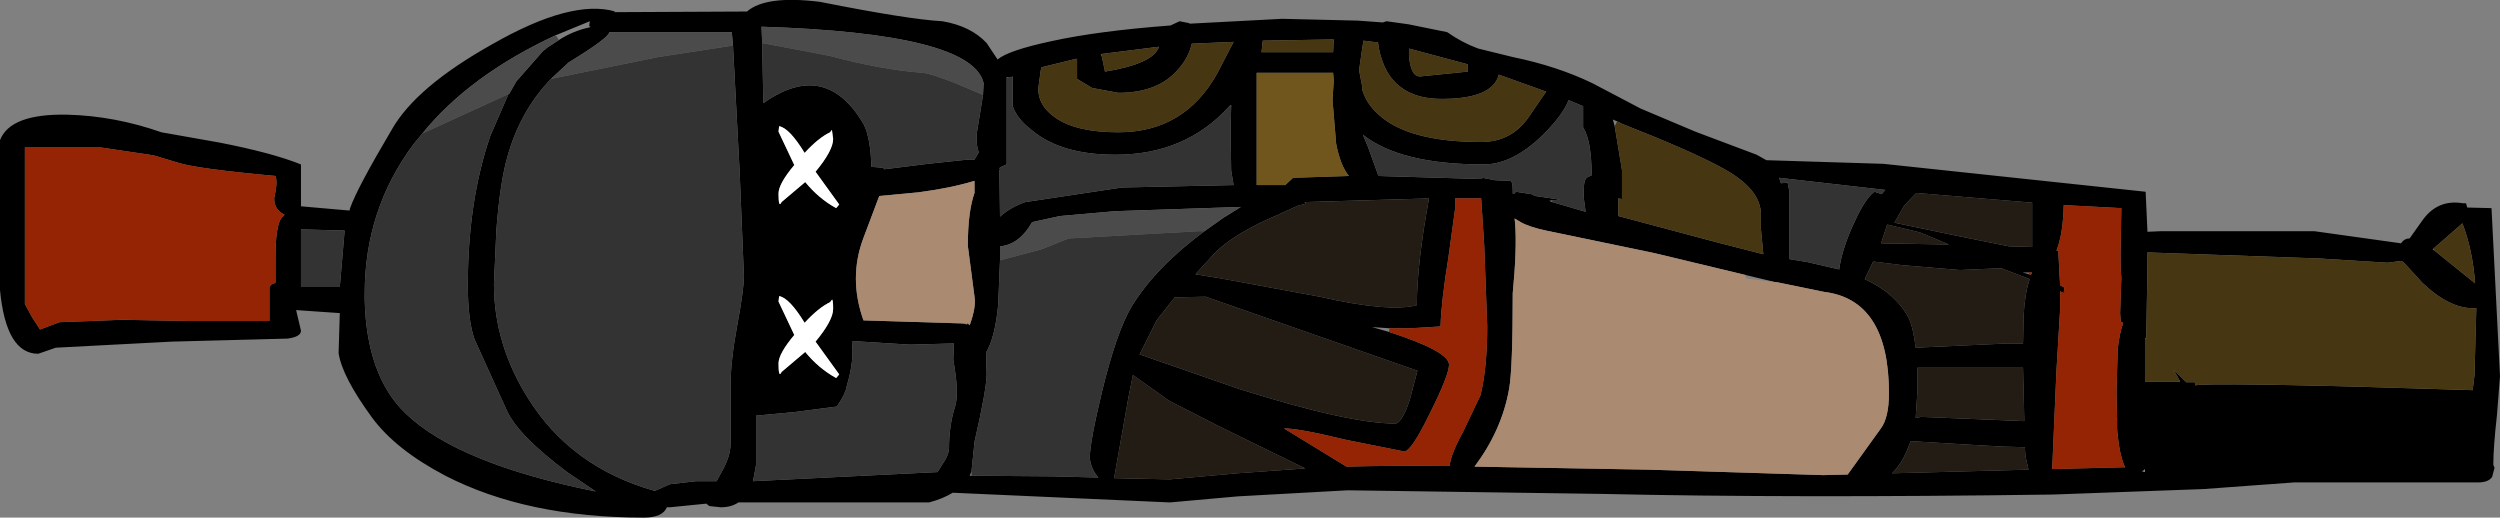 <?xml version="1.0" encoding="UTF-8" standalone="no"?>
<svg xmlns:ffdec="https://www.free-decompiler.com/flash" xmlns:xlink="http://www.w3.org/1999/xlink" ffdec:objectType="shape" height="42.65px" width="206.0px" xmlns="http://www.w3.org/2000/svg">
  <rect width="100%" height="100%" fill="#808080" stroke="none"/>
  <g transform="matrix(1.0, 0.0, 0.0, 1.0, 103.0, 21.3)">
    <path d="M11.25 -19.55 L13.05 -19.3 16.25 -18.65 Q17.45 -17.8 18.8 -17.3 L21.65 -16.6 Q25.3 -15.85 28.2 -14.45 L32.2 -12.35 36.7 -10.45 41.75 -8.55 42.55 -8.1 52.2 -7.8 73.8 -5.5 73.95 -2.2 75.05 -2.25 87.7 -2.25 94.85 -1.25 Q95.1 -1.65 95.55 -1.65 L96.65 -3.2 Q97.9 -4.9 99.95 -4.55 L100.2 -4.55 100.3 -4.2 102.3 -4.15 103.0 9.7 102.75 12.9 Q102.45 15.55 102.45 17.0 L102.55 17.25 102.35 18.0 Q102.05 18.45 101.2 18.45 L101.05 18.45 86.45 18.45 86.05 18.45 78.55 19.0 66.15 19.45 Q44.7 19.75 29.1 19.4 L8.05 19.1 -1.0 19.6 -6.6 20.1 -24.5 19.3 Q-25.3 19.8 -26.45 20.1 L-42.15 20.1 Q-42.75 20.5 -43.6 20.5 L-44.55 20.4 -44.8 20.2 -47.8 20.5 -48.05 20.5 Q-48.4 21.35 -49.95 21.35 -59.6 21.35 -66.3 17.9 -70.4 15.75 -72.35 13.1 -74.8 9.75 -75.1 7.8 L-75.0 4.5 -78.6 4.25 -78.2 5.95 Q-78.2 6.45 -79.3 6.6 L-88.85 6.85 -98.4 7.35 -99.85 7.85 Q-102.5 7.85 -103.0 2.6 L-103.0 -2.8 -103.0 -9.75 Q-102.15 -11.95 -97.45 -11.85 -93.55 -11.75 -89.7 -10.4 L-84.9 -9.55 Q-80.55 -8.7 -78.2 -7.75 L-78.2 -4.3 -74.2 -3.95 -74.15 -4.15 Q-73.6 -5.75 -70.7 -10.65 -68.7 -14.15 -62.45 -17.65 -55.9 -21.4 -52.3 -20.35 L-52.45 -20.3 -51.95 -20.3 -41.45 -20.35 Q-39.9 -21.7 -35.45 -21.15 -28.15 -19.7 -25.35 -19.55 -23.0 -19.15 -21.7 -17.75 L-20.8 -16.4 Q-19.9 -17.15 -16.4 -17.9 -12.55 -18.75 -6.55 -19.2 L-5.8 -19.55 -5.05 -19.4 -4.95 -19.35 2.65 -19.75 8.9 -19.6 10.95 -19.45 11.25 -19.55 M13.1 -16.7 Q13.25 -15.0 14.0 -15.0 L17.95 -15.4 17.95 -16.0 13.1 -17.3 13.1 -16.7 M10.55 -17.8 L9.35 -17.95 9.25 -17.35 9.0 -15.6 9.0 -15.45 9.25 -14.15 9.25 -13.9 Q9.6 -12.75 10.55 -11.9 13.0 -9.6 19.05 -9.6 21.65 -9.6 23.1 -11.85 L24.4 -13.75 20.5 -15.15 Q20.0 -13.15 15.8 -13.15 12.25 -13.15 11.05 -15.9 10.65 -16.85 10.55 -17.8 M0.95 -17.0 L6.85 -17.0 6.9 -18.05 1.05 -17.95 0.95 -17.0 M6.85 -15.3 L0.55 -15.3 0.55 -6.05 2.9 -6.05 3.55 -6.65 8.15 -6.8 Q7.45 -7.65 7.1 -9.45 L6.8 -13.05 6.9 -14.65 6.85 -15.3 M24.9 -4.65 L27.65 -3.85 27.65 -3.9 27.5 -5.0 27.5 -5.6 Q27.5 -6.5 27.8 -6.7 L28.15 -6.85 Q28.15 -9.7 27.45 -10.8 L27.45 -12.55 26.25 -13.05 Q25.8 -11.85 24.15 -10.2 21.65 -7.75 19.25 -7.75 12.4 -7.75 9.3 -10.2 L9.7 -9.25 10.55 -6.9 10.55 -6.8 19.0 -6.55 19.1 -6.55 19.15 -6.65 20.2 -6.45 21.25 -6.4 21.45 -6.4 Q21.65 -6.35 21.65 -5.6 L21.65 -5.35 21.8 -5.35 21.9 -5.5 23.2 -5.3 23.5 -5.15 25.55 -4.85 24.9 -4.8 24.65 -4.75 24.9 -4.65 M4.55 -4.5 L3.95 -4.35 2.3 -3.6 Q-1.35 -2.05 -2.95 -0.4 L-4.5 1.3 -2.35 1.65 5.75 3.15 Q11.45 4.45 13.75 3.85 13.75 0.5 14.75 -4.95 L4.55 -4.65 4.5 -4.65 4.55 -4.5 M11.45 6.05 Q16.4 7.65 16.4 8.75 16.4 9.6 14.85 12.7 13.3 15.9 12.7 15.9 L7.95 14.95 Q4.05 14.0 2.8 14.0 L7.95 17.15 Q11.7 17.05 16.45 17.1 16.55 16.1 17.55 14.3 L19.0 11.25 Q19.55 8.95 19.55 5.6 L19.3 -1.1 19.05 -4.95 16.9 -4.95 16.9 -4.1 16.35 -0.1 Q15.75 3.6 15.7 5.6 L13.2 5.75 11.5 5.75 10.05 5.65 11.45 6.05 M30.25 -11.3 L29.9 -11.45 30.05 -10.9 30.65 -7.3 30.65 -4.9 30.35 -4.95 30.35 -4.85 30.35 -3.5 38.4 -1.35 42.3 -0.35 42.1 -2.45 42.1 -3.85 42.05 -4.15 Q41.7 -6.0 38.75 -7.55 36.25 -8.9 30.65 -11.1 L30.25 -11.3 M40.8 1.35 L33.3 -0.45 24.4 -2.3 Q23.0 -2.6 22.3 -3.0 L21.8 -3.3 21.85 -2.85 Q22.0 -0.75 21.65 2.85 21.65 9.1 21.35 10.75 20.75 14.15 18.5 17.15 L32.85 17.4 47.25 17.85 49.25 17.8 51.95 14.05 Q52.65 13.15 52.65 11.1 52.65 3.4 47.3 2.75 L43.4 1.95 43.3 1.95 40.8 1.35 M44.3 -6.25 L44.45 -5.5 44.45 0.05 45.95 0.3 48.55 0.9 Q48.75 -0.6 49.6 -2.55 L49.9 -3.2 Q50.75 -5.0 51.45 -5.5 L52.05 -5.3 52.35 -5.65 43.6 -6.65 43.75 -6.2 44.3 -6.25 M53.9 -4.35 L53.1 -2.95 58.1 -1.9 62.55 -1.0 64.45 -0.95 64.45 -4.6 54.9 -5.4 53.9 -4.35 M52.0 -1.25 L57.6 -1.15 55.2 -2.15 52.5 -2.8 52.0 -1.25 M71.45 13.25 L71.4 11.0 71.5 7.45 Q71.65 6.15 71.95 5.3 L71.75 5.2 71.7 4.5 71.8 1.6 Q71.7 0.45 71.75 -1.3 L71.8 -4.15 67.05 -4.4 Q67.0 -2.0 66.45 -0.65 L66.6 -0.65 66.75 2.2 67.1 2.4 67.05 2.85 66.75 2.7 66.75 4.25 66.45 9.25 66.1 17.35 72.05 17.2 72.1 17.2 72.05 17.1 Q71.65 16.1 71.5 14.6 L71.45 14.0 71.45 13.35 71.45 13.25 M97.5 -0.8 L97.45 -0.75 97.6 -0.65 100.95 2.05 Q100.75 -0.7 99.9 -2.9 L97.5 -0.8 M73.75 6.6 L73.75 10.15 73.85 10.15 76.65 10.15 76.1 9.15 77.15 10.2 77.85 10.2 77.9 10.45 78.3 10.4 Q82.3 10.25 100.75 10.85 L100.9 9.6 101.05 4.1 100.8 4.1 Q98.8 4.1 96.6 2.0 L95.05 0.3 94.85 0.2 93.75 0.35 88.15 0.0 73.95 -0.5 73.95 0.65 73.85 6.6 73.75 6.55 73.75 6.6 M64.15 1.15 L63.65 1.15 64.2 1.3 64.35 1.35 64.45 1.15 64.15 1.15 M64.25 1.7 L61.9 0.8 58.5 0.95 53.75 0.55 51.35 0.25 50.65 1.7 Q51.95 2.3 52.85 3.1 53.75 3.9 54.25 4.85 54.65 5.65 54.85 7.35 L62.45 7.0 63.7 7.0 63.75 4.65 Q63.85 2.85 64.25 1.7 M63.8 13.2 L63.7 9.0 55.0 9.0 55.0 10.85 54.85 13.15 55.3 13.05 63.8 13.4 63.8 13.2 M63.85 15.55 L62.05 15.5 59.4 15.35 54.45 15.05 54.3 15.4 Q53.75 16.9 52.9 17.7 L64.15 17.4 63.9 16.3 63.85 15.55 M73.75 17.6 L73.75 17.35 73.5 17.55 73.75 17.6 M13.8 9.25 L-3.65 3.15 -6.2 3.2 -7.7 5.1 -9.1 7.9 -0.9 10.75 Q8.15 13.6 11.95 13.6 12.5 13.6 13.15 11.7 L13.8 9.25 M-94.7 -9.15 L-100.95 -9.15 -100.95 3.75 -100.35 4.85 -99.7 5.85 -98.1 5.25 -92.95 5.05 -87.55 5.15 -80.8 5.15 -80.8 2.35 -80.65 2.15 -80.3 2.0 -80.3 -0.05 Q-80.3 -2.7 -79.8 -3.35 L-79.55 -3.6 Q-80.45 -4.05 -80.4 -5.0 -80.1 -6.3 -80.3 -6.8 -86.85 -7.4 -88.35 -7.9 L-90.35 -8.5 -94.7 -9.15 M-61.1 -13.55 L-61.05 -13.55 -60.45 -14.6 -58.25 -17.1 -58.2 -17.15 -58.1 -17.2 -58.05 -17.25 -58.0 -17.3 -57.95 -17.35 -56.95 -18.0 Q-55.8 -18.75 -54.4 -19.05 L-54.35 -19.1 -54.45 -19.15 -54.4 -19.55 -57.2 -18.4 Q-64.3 -15.1 -68.2 -10.3 L-68.9 -9.45 Q-72.95 -4.05 -72.95 2.9 L-72.95 3.4 Q-72.8 9.65 -69.6 12.75 -65.3 16.9 -53.9 19.2 L-56.2 17.65 Q-60.3 14.6 -61.25 12.5 L-63.9 6.65 Q-64.45 5.1 -64.45 2.2 -64.45 -4.7 -62.6 -10.1 L-61.1 -13.55 M-78.2 -2.4 L-78.2 2.35 -75.0 2.35 -74.6 -2.3 -78.2 -2.4 M-57.6 -14.8 Q-60.15 -12.15 -61.2 -8.35 -61.8 -6.25 -62.1 -2.35 L-62.3 2.1 Q-62.3 7.05 -59.5 11.5 -55.95 17.2 -49.05 19.15 L-47.8 18.6 -45.65 18.35 -43.95 18.35 -43.6 17.7 Q-42.8 16.35 -42.8 15.25 L-42.8 10.5 Q-42.8 8.45 -42.25 5.5 -41.7 2.55 -41.7 1.45 L-42.05 -7.1 -42.6 -17.55 -42.7 -18.65 -52.8 -18.65 Q-52.8 -18.2 -56.15 -16.15 L-57.6 -14.8 M-22.0 -13.45 L-21.95 -14.45 Q-22.9 -18.55 -40.25 -19.1 L-40.2 -17.75 -40.1 -12.8 Q-34.95 -16.45 -31.8 -11.0 -31.25 -9.8 -31.2 -7.55 L-30.5 -7.5 -30.2 -7.45 -30.15 -7.35 -26.55 -7.8 -23.25 -8.15 -22.7 -8.15 -22.35 -8.75 Q-22.65 -9.6 -22.45 -10.7 L-22.0 -13.45 M-34.45 -10.6 L-34.6 -10.4 Q-35.55 -9.95 -36.7 -8.7 -37.95 -10.75 -38.8 -10.9 L-38.85 -10.45 -37.55 -7.7 Q-38.85 -6.15 -38.85 -5.35 -38.85 -4.1 -38.6 -4.65 L-36.65 -6.3 Q-35.55 -4.95 -34.1 -4.15 L-33.85 -4.45 -35.8 -7.15 Q-34.35 -8.9 -34.35 -9.85 L-34.45 -10.6 M-23.25 5.35 L-23.1 5.5 Q-22.55 4.0 -22.7 3.15 L-23.25 -1.05 Q-23.25 -3.85 -22.7 -5.4 L-22.7 -6.4 Q-24.65 -5.8 -27.35 -5.45 L-30.55 -5.15 -31.85 -1.7 Q-33.1 1.6 -31.85 5.1 L-23.7 5.35 -23.45 5.4 -23.35 5.45 -23.25 5.35 M-20.05 -14.9 L-20.05 -7.75 -20.5 -7.55 -20.65 -7.45 -20.6 -7.3 -20.65 -7.25 -20.6 -3.45 Q-19.7 -4.25 -18.5 -4.65 L-10.55 -5.85 -1.35 -6.05 -1.55 -7.25 -1.6 -10.55 -1.55 -12.55 -1.55 -12.65 -1.7 -12.55 Q-5.3 -8.55 -11.1 -8.55 -15.55 -8.55 -17.95 -10.55 -19.2 -11.5 -19.55 -12.55 L-19.55 -15.0 -19.8 -14.9 -20.05 -14.95 -20.05 -14.9 M-1.35 -17.85 L-4.8 -17.7 Q-5.05 -16.55 -5.95 -15.55 -7.6 -13.65 -10.85 -13.65 L-13.0 -14.05 -14.25 -14.8 -14.25 -16.45 -14.35 -16.45 -17.2 -15.75 -17.25 -15.45 -17.45 -14.0 Q-17.45 -12.6 -16.1 -11.65 -14.4 -10.4 -10.85 -10.4 -5.4 -10.4 -2.7 -15.25 L-1.35 -17.85 M-12.25 -16.85 L-12.3 -16.85 -12.2 -16.6 -11.95 -15.4 Q-7.95 -16.05 -7.5 -17.45 L-12.25 -16.85 M-3.75 -2.25 L-2.2 -3.35 -0.75 -4.25 -11.1 -3.9 -15.65 -3.5 -17.95 -3.0 Q-19.0 -1.15 -20.6 -1.0 L-20.6 0.15 -20.75 3.8 Q-21.0 6.5 -21.75 7.75 L-21.7 9.5 Q-21.7 10.75 -22.7 15.1 L-22.95 17.55 -23.1 17.9 -22.95 17.9 -16.3 17.95 -12.5 18.05 Q-13.1 17.35 -13.2 16.45 -13.2 15.15 -12.2 11.0 -11.0 6.05 -9.75 3.95 -7.75 0.7 -3.75 -2.25 M-9.65 9.6 L-10.0 11.35 -11.2 18.1 -6.6 18.2 -1.05 17.7 4.55 17.3 -2.7 13.75 -6.7 11.7 -9.65 9.6 M-24.45 8.35 L-24.4 7.0 -28.0 7.1 -32.8 6.8 -32.75 7.65 Q-32.75 8.9 -33.25 10.6 -33.35 11.2 -34.05 12.2 L-37.5 12.65 -40.7 12.95 -40.7 17.0 -40.95 18.35 -25.75 17.6 -25.15 16.65 Q-24.8 16.05 -24.8 15.65 -24.8 13.75 -24.3 12.2 -23.95 11.1 -24.45 8.35 M-34.45 3.4 L-34.6 3.6 Q-35.55 4.05 -36.7 5.3 -37.95 3.25 -38.8 3.1 L-38.85 3.55 -37.55 6.3 Q-38.85 7.85 -38.85 8.65 -38.85 9.9 -38.6 9.35 L-36.65 7.7 Q-35.55 9.05 -34.1 9.85 L-33.85 9.55 -35.8 6.85 Q-34.35 5.1 -34.35 4.15 -34.35 3.35 -34.45 3.4" fill="#000000" fill-rule="evenodd" stroke="none"/>
    <path d="M-56.95 -18.0 L-57.95 -17.35 -58.0 -17.3 -58.05 -17.25 -58.1 -17.2 -58.2 -17.15 -58.25 -17.1 -60.45 -14.6 -61.05 -13.55 -61.1 -13.55 -65.35 -11.6 -68.2 -10.3 Q-64.3 -15.1 -57.2 -18.4 L-56.95 -18.0 M-42.6 -17.55 L-48.75 -16.6 -57.6 -14.8 -56.15 -16.15 Q-52.8 -18.2 -52.8 -18.65 L-42.7 -18.65 -42.6 -17.55 M-40.2 -17.75 L-40.25 -19.1 Q-22.9 -18.55 -21.95 -14.45 L-22.0 -13.45 -22.15 -13.55 Q-25.95 -15.2 -26.95 -15.3 -30.4 -15.55 -34.65 -16.7 L-40.2 -17.75 M-20.6 0.15 L-20.6 -1.0 Q-19.0 -1.15 -17.95 -3.0 L-15.65 -3.5 -11.1 -3.9 -0.75 -4.25 -2.2 -3.35 -3.75 -2.25 -4.2 -2.25 -14.95 -1.65 -17.2 -0.75 -20.6 0.15" fill="#4b4b4b" fill-rule="evenodd" stroke="none"/>
    <path d="M24.9 -4.8 L25.55 -4.85 23.5 -5.15 23.2 -5.3 21.9 -5.5 21.8 -5.35 21.65 -5.35 21.65 -5.6 Q21.65 -6.35 21.45 -6.4 L21.25 -6.4 20.2 -6.45 19.15 -6.65 19.1 -6.55 19.0 -6.55 10.55 -6.8 10.55 -6.9 9.7 -9.25 9.3 -10.2 Q12.4 -7.75 19.25 -7.75 21.65 -7.75 24.15 -10.2 25.8 -11.85 26.25 -13.05 L27.45 -12.55 27.45 -10.8 Q28.15 -9.7 28.15 -6.85 L27.8 -6.7 Q27.5 -6.5 27.5 -5.6 L27.5 -5.0 27.65 -3.9 27.65 -3.85 24.9 -4.65 24.9 -4.8 M44.3 -6.25 L43.75 -6.2 43.6 -6.65 52.35 -5.65 52.05 -5.3 51.45 -5.5 Q50.75 -5.0 49.9 -3.2 L49.6 -2.55 Q48.75 -0.6 48.55 0.9 L45.95 0.3 44.45 0.05 44.45 -5.5 44.3 -6.25 M-61.1 -13.55 L-62.6 -10.1 Q-64.45 -4.7 -64.45 2.2 -64.45 5.1 -63.9 6.65 L-61.25 12.5 Q-60.3 14.6 -56.2 17.65 L-53.9 19.2 Q-65.3 16.9 -69.6 12.75 -72.8 9.65 -72.95 3.4 L-72.95 2.9 Q-72.95 -4.05 -68.9 -9.45 L-68.2 -10.3 -65.35 -11.6 -61.1 -13.55 M-42.6 -17.55 L-42.05 -7.1 -41.7 1.45 Q-41.7 2.55 -42.25 5.5 -42.8 8.45 -42.8 10.5 L-42.8 15.25 Q-42.8 16.35 -43.6 17.7 L-43.95 18.35 -45.65 18.35 -47.8 18.6 -49.05 19.15 Q-55.95 17.2 -59.5 11.5 -62.3 7.05 -62.3 2.1 L-62.1 -2.35 Q-61.8 -6.25 -61.2 -8.35 -60.15 -12.15 -57.6 -14.8 L-48.75 -16.6 -42.6 -17.55 M-78.2 -2.4 L-74.6 -2.3 -75.0 2.35 -78.2 2.35 -78.2 -2.4 M-22.0 -13.45 L-22.45 -10.7 Q-22.65 -9.6 -22.35 -8.75 L-22.7 -8.15 -23.25 -8.15 -26.55 -7.8 -30.15 -7.35 -30.2 -7.45 -30.5 -7.5 -31.2 -7.55 Q-31.25 -9.8 -31.8 -11.0 -34.95 -16.45 -40.1 -12.8 L-40.2 -17.75 -34.65 -16.7 Q-30.4 -15.55 -26.95 -15.3 -25.95 -15.2 -22.15 -13.55 L-22.0 -13.45 M-1.55 -12.55 L-1.6 -10.55 -1.55 -7.25 -1.35 -6.05 -10.55 -5.85 -18.5 -4.65 Q-19.7 -4.25 -20.6 -3.45 L-20.65 -7.25 -20.6 -7.3 -20.65 -7.45 -20.5 -7.55 -20.05 -7.75 -20.05 -14.9 -19.8 -14.9 -19.55 -15.0 -19.55 -12.55 Q-19.2 -11.5 -17.95 -10.55 -15.55 -8.55 -11.1 -8.55 -5.3 -8.55 -1.7 -12.55 L-1.55 -12.55 M-20.6 0.15 L-17.2 -0.75 -14.95 -1.65 -4.2 -2.25 -3.75 -2.25 Q-7.75 0.7 -9.75 3.95 -11.0 6.05 -12.2 11.0 -13.2 15.15 -13.2 16.45 -13.1 17.35 -12.5 18.05 L-16.3 17.95 -22.95 17.9 -22.95 17.55 -22.7 15.1 Q-21.7 10.75 -21.7 9.5 L-21.75 7.75 Q-21.0 6.5 -20.75 3.8 L-20.6 0.15 M-24.45 8.35 Q-23.95 11.1 -24.3 12.2 -24.8 13.75 -24.8 15.65 -24.8 16.05 -25.15 16.65 L-25.75 17.6 -40.95 18.35 -40.7 17.0 -40.7 12.95 -37.5 12.65 -34.05 12.2 Q-33.35 11.2 -33.25 10.6 -32.75 8.9 -32.75 7.65 L-32.8 6.8 -28.0 7.1 -24.4 7.0 -24.45 8.35" fill="#333333" fill-rule="evenodd" stroke="none"/>
    <path d="M43.4 1.95 L47.3 2.75 Q52.65 3.4 52.65 11.1 52.65 13.15 51.95 14.05 L49.25 17.8 47.25 17.85 32.85 17.4 18.5 17.15 Q20.75 14.15 21.35 10.75 21.65 9.1 21.65 2.85 22.0 -0.75 21.85 -2.85 L21.8 -3.3 22.3 -3.0 Q23.0 -2.6 24.4 -2.3 L33.3 -0.45 40.8 1.35 40.9 1.65 43.3 1.95 43.4 1.95 M72.05 17.2 L72.05 17.1 72.1 17.2 72.05 17.2 M-23.7 5.35 L-31.85 5.1 Q-33.1 1.6 -31.85 -1.7 L-30.55 -5.15 -27.35 -5.45 Q-24.65 -5.8 -22.7 -6.4 L-22.7 -5.4 Q-23.25 -3.85 -23.25 -1.05 L-22.7 3.15 Q-22.55 4.0 -23.1 5.5 L-23.25 5.35 -23.7 5.35" fill="#aa8a71" fill-rule="evenodd" stroke="none"/>
    <path d="M0.95 -17.0 L1.05 -17.95 6.9 -18.05 6.85 -17.0 0.95 -17.0 M10.55 -17.8 Q10.65 -16.85 11.05 -15.9 12.25 -13.15 15.8 -13.15 20.0 -13.15 20.5 -15.15 L24.4 -13.75 23.1 -11.85 Q21.65 -9.6 19.05 -9.6 13.0 -9.6 10.55 -11.9 9.6 -12.75 9.25 -13.9 L9.25 -14.15 9.0 -15.45 9.0 -15.6 9.25 -17.35 9.35 -17.95 10.55 -17.8 M13.1 -16.7 L13.1 -17.3 17.95 -16.0 17.95 -15.4 14.0 -15.0 Q13.25 -15.0 13.1 -16.7 M30.05 -10.9 L30.25 -11.3 30.65 -11.1 Q36.25 -8.9 38.75 -7.55 41.7 -6.0 42.05 -4.15 L42.1 -3.85 42.1 -2.45 42.3 -0.35 38.4 -1.35 30.35 -3.5 30.35 -4.85 30.35 -4.95 30.65 -4.9 30.65 -7.3 30.05 -10.9 M97.6 -0.65 L97.5 -0.8 99.9 -2.9 Q100.75 -0.7 100.95 2.05 L97.6 -0.65 M73.85 6.6 L73.95 0.65 73.95 -0.5 88.15 0.0 93.75 0.35 94.85 0.2 95.05 0.3 96.6 2.0 Q98.8 4.1 100.8 4.1 L101.05 4.1 100.9 9.6 100.75 10.85 Q82.3 10.25 78.3 10.4 L77.9 10.45 77.85 10.2 77.15 10.2 76.1 9.15 76.65 10.15 73.85 10.15 73.75 10.15 73.75 6.6 73.85 6.6 M-1.35 -17.85 L-2.7 -15.25 Q-5.4 -10.4 -10.85 -10.4 -14.4 -10.4 -16.1 -11.65 -17.45 -12.6 -17.45 -14.0 L-17.25 -15.45 -17.2 -15.75 -14.35 -16.45 -14.25 -16.45 -14.25 -14.8 -13.0 -14.05 -10.85 -13.65 Q-7.6 -13.65 -5.95 -15.55 -5.05 -16.55 -4.8 -17.7 L-1.35 -17.85 M-12.25 -16.85 L-7.5 -17.45 Q-7.95 -16.05 -11.95 -15.4 L-12.2 -16.6 -12.25 -16.85" fill="#473612" fill-rule="evenodd" stroke="none"/>
    <path d="M6.85 -15.3 L6.9 -14.65 6.8 -13.05 7.1 -9.45 Q7.45 -7.65 8.15 -6.8 L3.55 -6.65 2.9 -6.05 0.55 -6.05 0.55 -15.3 6.85 -15.3" fill="#70551d" fill-rule="evenodd" stroke="none"/>
    <path d="M4.55 -4.65 L14.75 -4.95 Q13.75 0.5 13.75 3.85 11.45 4.45 5.75 3.15 L-2.35 1.65 -4.5 1.3 -2.95 -0.4 Q-1.35 -2.05 2.3 -3.6 L3.95 -4.35 4.55 -4.5 4.55 -4.65 M52.0 -1.25 L52.5 -2.8 55.2 -2.15 57.6 -1.15 52.0 -1.25 M53.9 -4.35 L54.9 -5.4 64.45 -4.6 64.45 -0.95 62.55 -1.0 58.1 -1.9 53.1 -2.95 53.9 -4.35 M63.85 15.55 L63.9 16.3 64.15 17.4 52.9 17.7 Q53.75 16.9 54.3 15.4 L54.45 15.05 59.4 15.35 62.05 15.5 63.85 15.55 M63.8 13.2 L63.8 13.4 55.3 13.05 54.85 13.15 55.0 10.85 55.0 9.0 63.7 9.0 63.8 13.2 M64.25 1.7 Q63.85 2.85 63.75 4.65 L63.7 7.0 62.45 7.0 54.85 7.35 Q54.65 5.65 54.25 4.85 53.75 3.9 52.85 3.1 51.95 2.3 50.65 1.7 L51.35 0.25 53.75 0.55 58.5 0.95 61.9 0.8 64.25 1.7 M13.8 9.25 L13.15 11.7 Q12.5 13.6 11.95 13.6 8.15 13.6 -0.9 10.75 L-9.1 7.9 -7.7 5.1 -6.2 3.2 -3.65 3.15 13.8 9.25 M-9.65 9.6 L-6.7 11.7 -2.7 13.75 4.55 17.3 -1.05 17.7 -6.6 18.2 -11.2 18.1 -10.0 11.35 -9.65 9.6" fill="#221c15" fill-rule="evenodd" stroke="none"/>
    <path d="M-34.45 -10.6 L-34.35 -9.85 Q-34.35 -8.9 -35.8 -7.15 L-33.85 -4.45 -34.1 -4.15 Q-35.55 -4.95 -36.65 -6.3 L-38.6 -4.65 Q-38.85 -4.1 -38.85 -5.35 -38.85 -6.15 -37.55 -7.7 L-38.85 -10.45 -38.8 -10.9 Q-37.95 -10.75 -36.7 -8.7 -35.55 -9.95 -34.6 -10.4 L-34.45 -10.6 M-34.45 3.4 Q-34.35 3.35 -34.35 4.15 -34.35 5.1 -35.8 6.85 L-33.85 9.55 -34.1 9.85 Q-35.55 9.05 -36.65 7.7 L-38.6 9.35 Q-38.85 9.9 -38.85 8.65 -38.85 7.85 -37.55 6.3 L-38.85 3.55 -38.8 3.1 Q-37.95 3.25 -36.7 5.3 -35.55 4.05 -34.6 3.6 L-34.45 3.4" fill="#ffffff" fill-rule="evenodd" stroke="none"/>
    <path d="M11.5 5.75 L13.2 5.75 15.7 5.6 Q15.75 3.6 16.35 -0.1 L16.9 -4.1 16.9 -4.95 19.05 -4.95 19.3 -1.1 19.55 5.6 Q19.55 8.95 19.0 11.25 L17.55 14.3 Q16.55 16.1 16.45 17.1 11.7 17.05 7.95 17.15 L2.8 14.0 Q4.05 14.0 7.95 14.95 L12.7 15.9 Q13.3 15.9 14.85 12.7 16.4 9.6 16.4 8.75 16.4 7.65 11.45 6.05 L11.5 5.75 M72.05 17.2 L66.1 17.35 66.45 9.25 66.75 4.25 66.75 2.7 67.05 2.85 67.1 2.4 66.75 2.2 66.6 -0.65 66.45 -0.65 Q67.0 -2.0 67.05 -4.4 L71.8 -4.15 71.75 -1.3 Q71.7 0.45 71.8 1.6 L71.7 4.5 71.75 5.2 71.95 5.3 Q71.65 6.15 71.5 7.45 L71.4 11.0 71.45 13.25 71.4 13.2 71.45 13.35 71.45 14.0 71.45 14.5 71.5 14.6 Q71.65 16.1 72.05 17.1 L72.05 17.2 M64.15 1.15 L64.45 1.15 64.35 1.35 64.2 1.3 64.15 1.15 M-94.7 -9.15 L-90.35 -8.5 -88.35 -7.9 Q-86.85 -7.4 -80.3 -6.8 -80.1 -6.3 -80.4 -5.0 -80.45 -4.05 -79.55 -3.6 L-79.8 -3.35 Q-80.3 -2.7 -80.3 -0.05 L-80.3 2.0 -80.65 2.15 -80.8 2.35 -80.8 5.15 -87.55 5.15 -92.95 5.05 -98.1 5.25 -99.7 5.85 -100.35 4.85 -100.95 3.75 -100.95 -9.15 -94.7 -9.15" fill="#942403" fill-rule="evenodd" stroke="none"/>
  </g>
</svg>
